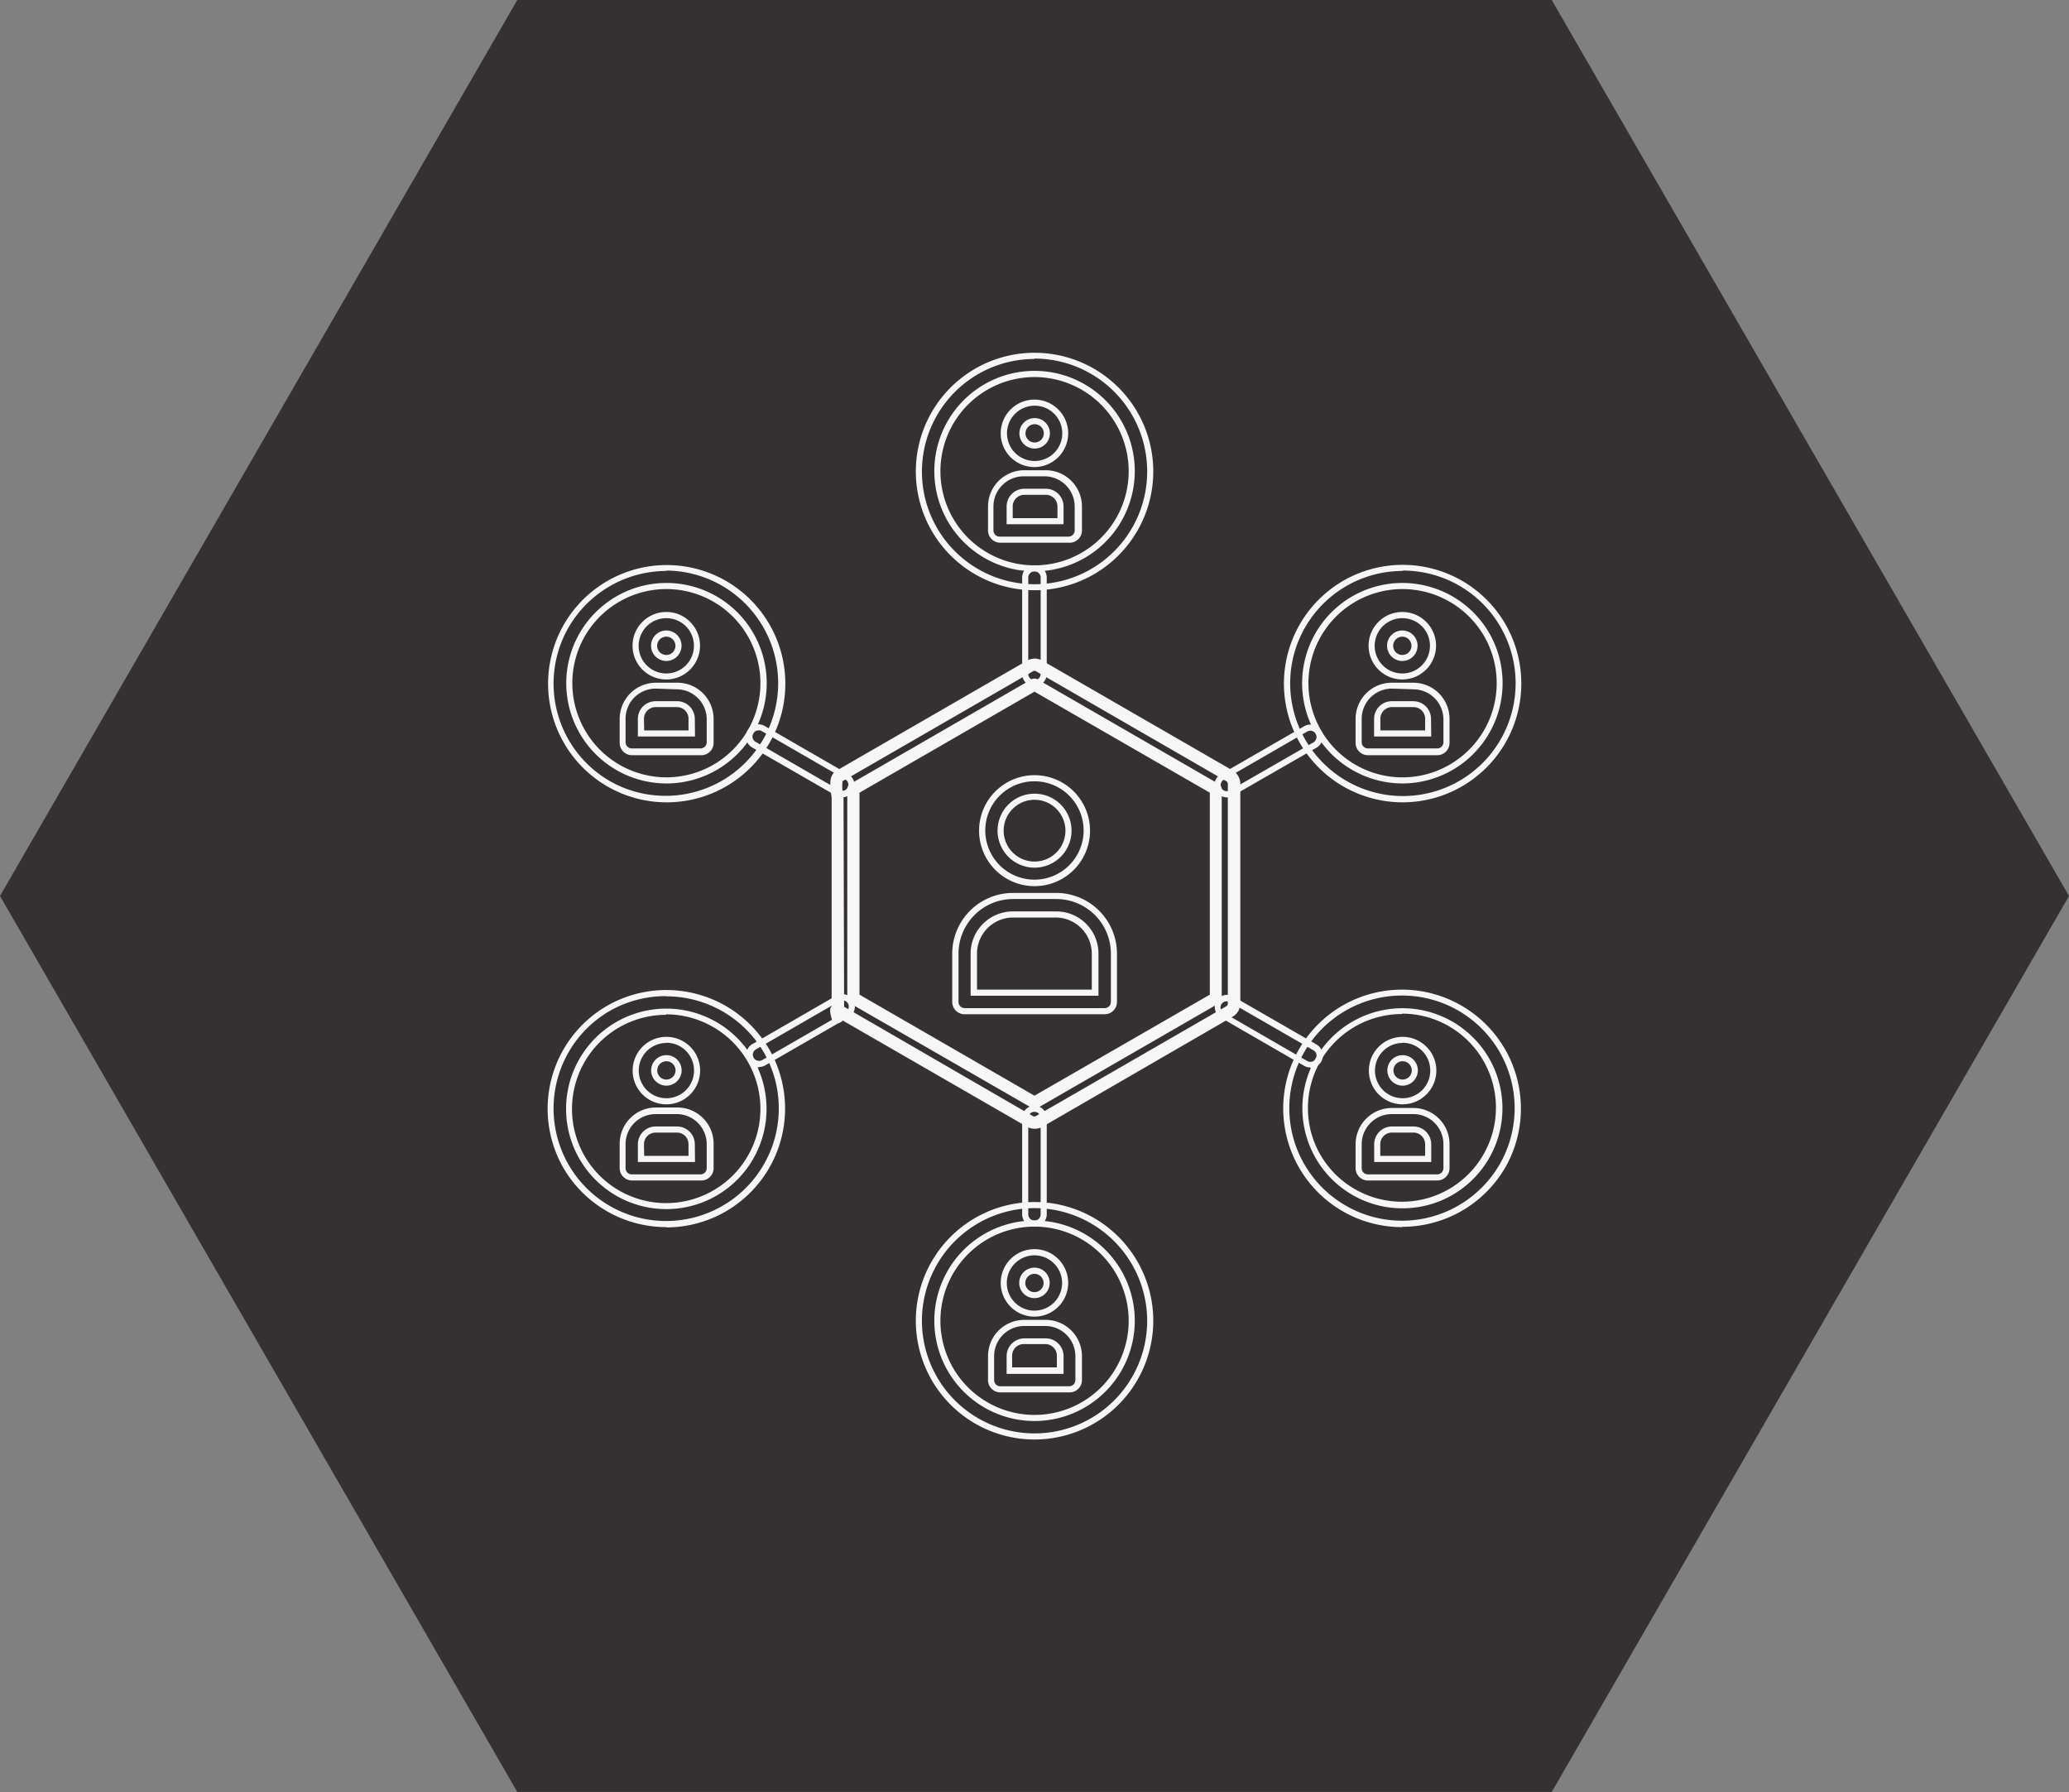 <svg xmlns="http://www.w3.org/2000/svg" viewBox="0 0 210.35 182.17"><rect x="0" y="0" width="210.35" height="182.17" fill="#808080" stroke="none"/><defs><style>.cls-1{fill:#353132;}.cls-2{fill:#f6f6f6;}</style></defs><title>Recurso 3</title><g id="Capa_2" data-name="Capa 2"><g id="Capa_1-2" data-name="Capa 1"><polygon class="cls-1" points="157.76 0 52.59 0 0 91.08 52.59 182.16 157.76 182.16 210.35 91.08 157.76 0"/><path class="cls-2" d="M105.17,47.48a3.43,3.43,0,1,1,3.43-3.43,3.44,3.44,0,0,1-3.43,3.43m0-6.24A2.81,2.81,0,1,0,108,44.05a2.81,2.81,0,0,0-2.81-2.81m0,4.36a1.55,1.55,0,1,1,1.55-1.55,1.55,1.55,0,0,1-1.55,1.55m0-2.48a.93.93,0,1,0,.93.93.93.93,0,0,0-.93-.93"/><path class="cls-2" d="M108.7,55.17h-7a1.25,1.25,0,0,1-1.25-1.25V51.49a3.69,3.69,0,0,1,3.68-3.69h2.19A3.69,3.69,0,0,1,110,51.49v2.43a1.25,1.25,0,0,1-1.25,1.25m-4.62-6.75A3.07,3.07,0,0,0,101,51.49v2.43a.63.63,0,0,0,.63.63h7a.63.63,0,0,0,.63-.63V51.49a3.07,3.07,0,0,0-3.06-3.07Zm4,4.87h-5.79v-1.8a1.81,1.81,0,0,1,1.8-1.81h2.19a1.81,1.81,0,0,1,1.8,1.81Zm-5.17-.62h4.55V51.49a1.18,1.18,0,0,0-1.18-1.19h-2.19a1.18,1.18,0,0,0-1.18,1.19Z"/><path class="cls-2" d="M105.17,90.08a5.64,5.64,0,1,1,5.65-5.63,5.64,5.64,0,0,1-5.65,5.63m0-10.66a5,5,0,1,0,5,5,5,5,0,0,0-5-5m0,8.78a3.76,3.76,0,1,1,3.77-3.75,3.76,3.76,0,0,1-3.77,3.75m0-6.9a3.14,3.14,0,1,0,3.15,3.15,3.15,3.15,0,0,0-3.15-3.15"/><path class="cls-2" d="M112.29,103.1H98.06a1.25,1.25,0,0,1-1.25-1.25V96.93A6.18,6.18,0,0,1,103,90.77h4.39a6.18,6.18,0,0,1,6.17,6.16v4.92a1.25,1.25,0,0,1-1.25,1.25M103,91.39a5.55,5.55,0,0,0-5.55,5.54v4.92a.63.63,0,0,0,.63.63h14.23a.63.63,0,0,0,.63-.63V96.93a5.55,5.55,0,0,0-5.55-5.54Zm8.68,9.83h-13V96.93A4.29,4.29,0,0,1,103,92.65h4.39a4.29,4.29,0,0,1,4.29,4.28Zm-12.35-.62H111V96.93a3.68,3.68,0,0,0-3.67-3.66H103a3.67,3.67,0,0,0-3.67,3.66Z"/><path class="cls-2" d="M105.17,114.74a1.55,1.55,0,0,1-.78-.21l-18.73-10.8a.62.62,0,0,1-1.11-.19c-.14-.52-.25-1,0-1.24V81.05c-.24-1.44-.22-2.29.51-2.72l19.35-11.17a1.55,1.55,0,0,1,1.56,0l19.36,11.17a1.57,1.57,0,0,1,.77,1.35V102a1.55,1.55,0,0,1-.78,1.35L106,114.53a1.5,1.5,0,0,1-.78.21m-19.4-12.4L105,113.45a.31.31,0,0,0,.32,0l19.35-11.16a.3.3,0,0,0,.16-.27V79.68a.3.3,0,0,0-.16-.27L105.33,68.24a.31.31,0,0,0-.32,0L85.66,79.41a4.28,4.28,0,0,0,.1,1.55Zm19.4,10.37a.6.6,0,0,1-.31-.08L86.45,102a.63.63,0,0,1-.31-.54V80.23a.62.62,0,0,1,.31-.54l18.41-10.63a.62.62,0,0,1,.62,0L123.9,79.69a.62.62,0,0,1,.31.54v21.24a.62.62,0,0,1-.32.54l-18.41,10.62a.55.55,0,0,1-.31.08m-17.79-11.6,17.79,10.27L123,101.11V80.58L105.17,70.31,87.38,80.58Z"/><path class="cls-2" d="M105.17,69.76a1.25,1.25,0,0,1-1.25-1.25v-9.8a1.25,1.25,0,1,1,2.5,0v9.8a1.25,1.25,0,0,1-1.25,1.25m0-11.68a.64.64,0,0,0-.63.63v9.8a.63.63,0,0,0,.63.63.63.63,0,0,0,.63-.63v-9.8a.63.63,0,0,0-.63-.63"/><path class="cls-2" d="M124.73,81.05a1.25,1.25,0,0,1-.62-2.34l8.49-4.89A1.25,1.25,0,0,1,133.85,76l-8.5,4.89a1.2,1.2,0,0,1-.62.17m8.49-6.78a.65.65,0,0,0-.31.08l-8.49,4.9a.64.64,0,0,0-.24.86.65.65,0,0,0,.86.23l8.5-4.89a.64.64,0,0,0,.23-.86.65.65,0,0,0-.55-.32"/><path class="cls-2" d="M133.22,108.51a1.22,1.22,0,0,1-.62-.16l-8.49-4.9a1.25,1.25,0,0,1,1.24-2.17l8.5,4.9a1.24,1.24,0,0,1,.58.76,1.26,1.26,0,0,1-.12,1,1.28,1.28,0,0,1-1.09.62m-8.49-6.77a.62.62,0,0,0-.31,1.17l8.49,4.9a.64.64,0,0,0,.86-.23.67.67,0,0,0,.06-.48.62.62,0,0,0-.29-.38l-8.49-4.9a.66.66,0,0,0-.32-.08"/><path class="cls-2" d="M105.17,124.69a1.25,1.25,0,0,1-1.25-1.25v-9.79a1.25,1.25,0,0,1,2.5,0v9.79a1.25,1.25,0,0,1-1.25,1.25m0-11.67a.63.63,0,0,0-.63.63v9.79a.63.63,0,0,0,.63.63.63.63,0,0,0,.63-.63v-9.79a.63.63,0,0,0-.63-.63"/><path class="cls-2" d="M77.12,108.51a1.26,1.26,0,0,1-1.08-.62,1.22,1.22,0,0,1-.12-1,1.2,1.2,0,0,1,.58-.76l8.49-4.9a1.26,1.26,0,0,1,1-.12,1.28,1.28,0,0,1,.76.59,1.25,1.25,0,0,1-.46,1.7l-8.49,4.9a1.26,1.26,0,0,1-.63.16m8.49-6.77a.71.71,0,0,0-.31.08l-8.49,4.9a.63.63,0,0,0-.3.38.63.63,0,0,0,.07.48.64.64,0,0,0,.86.23l8.49-4.9a.62.62,0,0,0,.29-.38.64.64,0,0,0-.06-.47.63.63,0,0,0-.38-.3l-.17,0"/><path class="cls-2" d="M85.61,81.05a1.23,1.23,0,0,1-.62-.17L76.5,76A1.26,1.26,0,0,1,76,74.27a1.2,1.2,0,0,1,.76-.58,1.22,1.22,0,0,1,1,.12l8.49,4.9a1.23,1.23,0,0,1,.58.76,1.26,1.26,0,0,1-1.21,1.58m-8.49-6.79a.45.45,0,0,0-.16,0,.59.59,0,0,0-.38.29.62.62,0,0,0,.23.86l8.49,4.9a.64.64,0,0,0,.86-.23.61.61,0,0,0,.06-.48.65.65,0,0,0-.29-.38l-8.49-4.9a.62.62,0,0,0-.32-.09"/><path class="cls-2" d="M105.17,60A12.07,12.07,0,1,1,117.25,47.9,12.08,12.08,0,0,1,105.17,60m0-23.51A11.45,11.45,0,1,0,116.63,47.9a11.47,11.47,0,0,0-11.46-11.45m0,21.63a10.19,10.19,0,1,1,10.2-10.18,10.19,10.19,0,0,1-10.2,10.18m0-19.75a9.57,9.57,0,1,0,9.58,9.57,9.58,9.58,0,0,0-9.58-9.57"/><path class="cls-2" d="M142.61,81.56a12.07,12.07,0,1,1,10.45-18.1,12.08,12.08,0,0,1-10.45,18.1m0-23.52a11.44,11.44,0,0,0-11.06,8.49A11.46,11.46,0,1,0,142.59,58m0,21.64a10.24,10.24,0,0,1-8.84-5.09,10.2,10.2,0,0,1,3.73-13.93,10.21,10.21,0,0,1,13.93,3.74,10.2,10.2,0,0,1-8.82,15.28m0-19.76a9.59,9.59,0,0,0-4.78,1.28,9.57,9.57,0,0,0-3.5,13.08,9.55,9.55,0,0,0,13.07,3.49,9.57,9.57,0,0,0,3.51-13.06,9.61,9.61,0,0,0-8.3-4.79"/><path class="cls-2" d="M142.59,124.74a12.07,12.07,0,1,1,6-22.51,12.08,12.08,0,0,1,4.43,16.48,12.12,12.12,0,0,1-10.47,6m0-23.51a11.45,11.45,0,0,0-11.08,14.41,11.48,11.48,0,0,0,11.06,8.48,11.5,11.5,0,0,0,9.93-5.72,11.45,11.45,0,0,0-9.91-17.17m0,21.63a10.17,10.17,0,1,1,8.84-5.09,10.15,10.15,0,0,1-8.84,5.09m0-19.75a9.56,9.56,0,0,0-9.26,12,9.47,9.47,0,0,0,4.46,5.8,9.56,9.56,0,1,0,4.8-17.84"/><path class="cls-2" d="M105.17,146.33a12.07,12.07,0,1,1,12.08-12.07,12.08,12.08,0,0,1-12.08,12.07m0-23.52a11.45,11.45,0,1,0,11.46,11.45,11.47,11.47,0,0,0-11.46-11.45m0,21.64a10.19,10.19,0,1,1,10.2-10.19,10.2,10.2,0,0,1-10.2,10.19m0-19.76a9.57,9.57,0,1,0,9.58,9.57,9.58,9.58,0,0,0-9.58-9.57"/><path class="cls-2" d="M67.75,124.74a12.11,12.11,0,0,1-10.46-6,12.08,12.08,0,0,1,4.42-16.49,12.1,12.1,0,0,1,16.5,4.42,12.08,12.08,0,0,1-10.46,18.1m0-23.51A11.5,11.5,0,0,0,62,102.76a11.46,11.46,0,0,0-4.19,15.64,11.44,11.44,0,0,0,15.64,4.18A11.43,11.43,0,0,0,77.67,107a11.5,11.5,0,0,0-9.93-5.72m0,21.63a10.19,10.19,0,1,1,8.83-15.28,10.19,10.19,0,0,1-8.83,15.28m0-19.75A9.57,9.57,0,1,0,72.54,121,9.57,9.57,0,0,0,76,107.89a9.6,9.6,0,0,0-8.3-4.78"/><path class="cls-2" d="M67.74,81.56a12.06,12.06,0,1,1,10.47-6,12.06,12.06,0,0,1-10.47,6m0-23.52a11.51,11.51,0,0,0-9.93,5.73A11.45,11.45,0,0,0,62,79.4,11.45,11.45,0,1,0,67.76,58m0,21.64a10.19,10.19,0,1,1,0-20.38,10.19,10.19,0,1,1,0,20.38m0-19.76a9.58,9.58,0,0,0-8.3,4.79,9.58,9.58,0,0,0,8.28,14.35,9.57,9.57,0,1,0,0-19.14"/><path class="cls-2" d="M142.6,69.07A3.43,3.43,0,1,1,146,65.64a3.44,3.44,0,0,1-3.43,3.43m0-6.23a2.81,2.81,0,1,0,2.81,2.8,2.8,2.8,0,0,0-2.81-2.8m0,4.35a1.55,1.55,0,1,1,1.55-1.55,1.55,1.55,0,0,1-1.55,1.55m0-2.47a.93.93,0,1,0,.93.92.93.93,0,0,0-.93-.92"/><path class="cls-2" d="M146.12,76.77h-7.05a1.25,1.25,0,0,1-1.25-1.25V73.07a3.68,3.68,0,0,1,3.69-3.67h2.17a3.68,3.68,0,0,1,3.69,3.67v2.45a1.25,1.25,0,0,1-1.25,1.25M141.51,70a3.07,3.07,0,0,0-3.07,3v2.45a.63.63,0,0,0,.63.63h7.05a.63.63,0,0,0,.63-.63V73.07a3.07,3.07,0,0,0-3.07-3Zm4,4.87H139.7V73.07a1.8,1.8,0,0,1,1.81-1.79h2.17a1.8,1.8,0,0,1,1.81,1.79Zm-5.17-.62h4.55v-1.2a1.18,1.18,0,0,0-1.19-1.17h-2.17a1.18,1.18,0,0,0-1.19,1.17Z"/><path class="cls-2" d="M67.75,112.26a3.43,3.43,0,1,1,3.43-3.43,3.44,3.44,0,0,1-3.43,3.43m0-6.24a2.81,2.81,0,1,0,2.81,2.81A2.81,2.81,0,0,0,67.75,106m0,4.36a1.55,1.55,0,1,1,1.55-1.55,1.56,1.56,0,0,1-1.55,1.55m0-2.48a.93.93,0,1,0,.93.93.93.93,0,0,0-.93-.93"/><path class="cls-2" d="M71.27,120h-7A1.26,1.26,0,0,1,63,118.7v-2.44a3.69,3.69,0,0,1,3.69-3.68h2.18a3.68,3.68,0,0,1,3.68,3.68v2.44A1.25,1.25,0,0,1,71.27,120m-4.61-6.75a3.06,3.06,0,0,0-3.06,3.06v2.44a.63.63,0,0,0,.62.63h7a.63.63,0,0,0,.63-.63v-2.44a3.06,3.06,0,0,0-3.06-3.06Zm4,4.87H64.85v-1.81a1.81,1.81,0,0,1,1.81-1.8h2.18a1.81,1.81,0,0,1,1.8,1.8Zm-5.17-.62H70v-1.19a1.18,1.18,0,0,0-1.18-1.18H66.66a1.19,1.19,0,0,0-1.19,1.18Z"/><path class="cls-2" d="M142.6,112.26a3.43,3.43,0,1,1,3.43-3.43,3.44,3.44,0,0,1-3.43,3.43m0-6.24a2.81,2.81,0,1,0,2.81,2.81A2.81,2.81,0,0,0,142.6,106m0,4.36a1.55,1.55,0,1,1,1.55-1.55,1.55,1.55,0,0,1-1.55,1.55m0-2.48a.93.93,0,1,0,.93.93.93.93,0,0,0-.93-.93"/><path class="cls-2" d="M146.13,120h-7.06a1.25,1.25,0,0,1-1.25-1.25v-2.44a3.69,3.69,0,0,1,3.69-3.68h2.18a3.68,3.68,0,0,1,3.68,3.68v2.44a1.25,1.25,0,0,1-1.24,1.25m-4.62-6.75a3.07,3.07,0,0,0-3.07,3.06v2.44a.63.63,0,0,0,.63.63h7.06a.63.63,0,0,0,.62-.63v-2.44a3.06,3.06,0,0,0-3.06-3.06Zm4,4.87h-5.8v-1.81a1.81,1.81,0,0,1,1.81-1.8h2.18a1.81,1.81,0,0,1,1.81,1.8Zm-5.18-.62h4.56v-1.19a1.19,1.19,0,0,0-1.19-1.18h-2.18a1.18,1.18,0,0,0-1.19,1.18Z"/><path class="cls-2" d="M105.17,133.84a3.43,3.43,0,1,1,3.43-3.42,3.43,3.43,0,0,1-3.43,3.42m0-6.23a2.81,2.81,0,1,0,2.81,2.81,2.81,2.81,0,0,0-2.81-2.81m0,4.35a1.55,1.55,0,1,1,1.55-1.54,1.55,1.55,0,0,1-1.55,1.54m0-2.47a.93.93,0,1,0,.93.93.93.93,0,0,0-.93-.93"/><path class="cls-2" d="M108.7,141.54h-7a1.25,1.25,0,0,1-1.25-1.25v-2.44a3.68,3.68,0,0,1,3.68-3.68h2.18a3.69,3.69,0,0,1,3.69,3.68v2.44a1.25,1.25,0,0,1-1.25,1.25m-4.62-6.75a3.07,3.07,0,0,0-3.06,3.06v2.44a.63.63,0,0,0,.63.63h7a.63.63,0,0,0,.63-.63v-2.44a3.07,3.07,0,0,0-3.07-3.06Zm4,4.87h-5.79v-1.81a1.81,1.81,0,0,1,1.8-1.8h2.18a1.81,1.81,0,0,1,1.81,1.8ZM102.9,139h4.55v-1.19a1.18,1.18,0,0,0-1.19-1.18h-2.18a1.18,1.18,0,0,0-1.18,1.18Z"/><path class="cls-2" d="M67.75,69.07a3.43,3.43,0,1,1,3.42-3.43,3.44,3.44,0,0,1-3.42,3.43m0-6.23a2.81,2.81,0,1,0,2.8,2.8,2.8,2.8,0,0,0-2.8-2.8m0,4.35a1.55,1.55,0,1,1,1.54-1.55,1.55,1.55,0,0,1-1.54,1.55m0-2.47a.93.93,0,1,0,.92.92.93.93,0,0,0-.92-.92"/><path class="cls-2" d="M71.27,76.77h-7A1.26,1.26,0,0,1,63,75.52V73.07a3.69,3.69,0,0,1,3.69-3.67h2.18a3.68,3.68,0,0,1,3.68,3.67v2.45a1.25,1.25,0,0,1-1.25,1.25M66.66,70a3.06,3.06,0,0,0-3.06,3v2.45a.63.63,0,0,0,.62.63h7a.63.63,0,0,0,.63-.63V73.07a3.06,3.06,0,0,0-3.06-3Zm4,4.87H64.85V73.07a1.8,1.8,0,0,1,1.81-1.79h2.18a1.8,1.8,0,0,1,1.8,1.79Zm-5.17-.62H70v-1.2a1.18,1.18,0,0,0-1.18-1.17H66.66a1.19,1.19,0,0,0-1.19,1.17Z"/></g></g></svg>